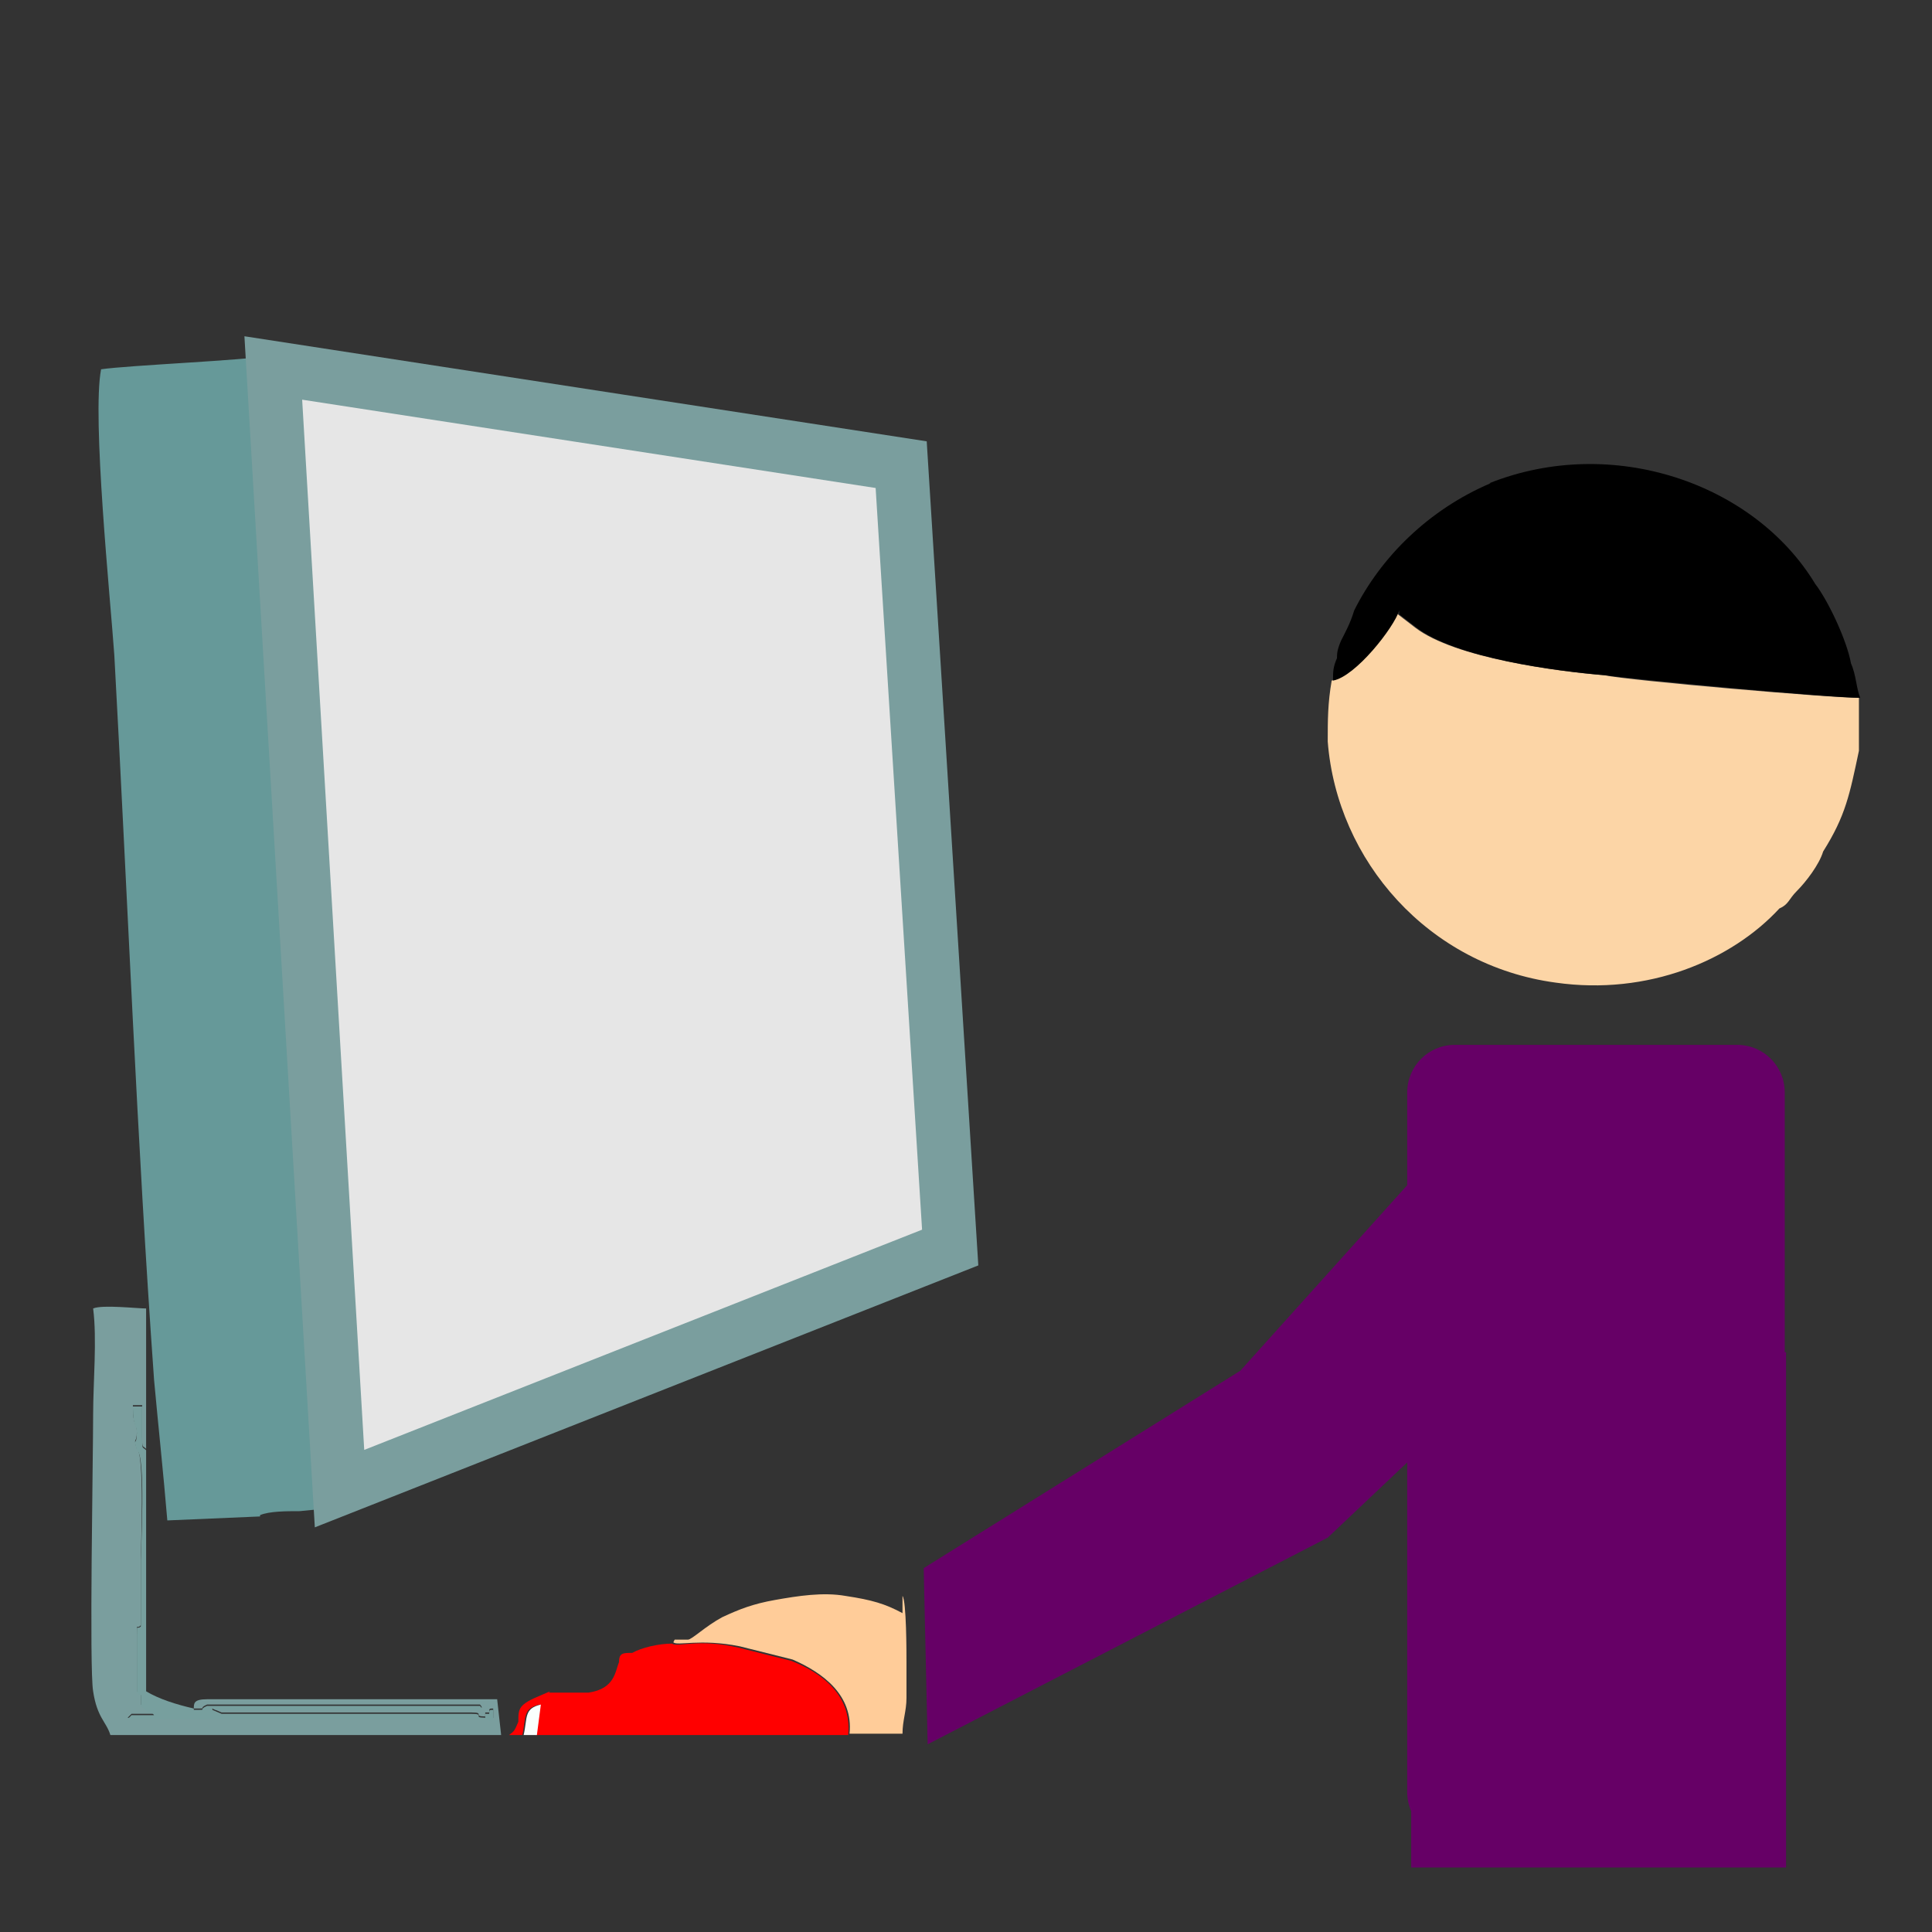 <?xml version="1.0" encoding="UTF-8"?>
<!DOCTYPE svg PUBLIC "-//W3C//DTD SVG 1.1//EN" "http://www.w3.org/Graphics/SVG/1.1/DTD/svg11.dtd">
<!-- Creator: CorelDRAW 2017 -->
<svg xmlns="http://www.w3.org/2000/svg" xml:space="preserve" width="118.533mm" height="118.533mm" version="1.1" style="shape-rendering:geometricPrecision; text-rendering:geometricPrecision; image-rendering:optimizeQuality; fill-rule:evenodd; clip-rule:evenodd"
viewBox="0 0 11853.32 11853.32"
 xmlns:xlink="http://www.w3.org/1999/xlink">
 <rect x="0" y="0" width="11853.32" height="11853.32" fill="#333333" stroke="none"/>
 <defs>
  <style type="text/css">
   <![CDATA[
    .str0 {stroke:#7A9E9E;stroke-width:330.66;stroke-miterlimit:22.926}
    .fil2 {fill:black}
    .fil9 {fill:#660066}
    .fil0 {fill:#669999}
    .fil6 {fill:#779F9E}
    .fil3 {fill:#7A9E9E}
    .fil8 {fill:#E6E6E6}
    .fil7 {fill:#FAFFFD}
    .fil1 {fill:#FCD5A6}
    .fil4 {fill:red}
    .fil5 {fill:#FFCC99}
   ]]>
  </style>
 </defs>
 <g id="Layer_x0020_1">
  <path class="fil0" d="M1595.45 9295.7c56.89,-24.38 162.53,-24.38 243.81,-24.38l243.82 -24.38c0,-219.44 -24.38,-455.13 -24.38,-674.57l-219.44 -3478.43c0,-162.54 -81.28,-1373.49 -56.9,-1430.39 -56.88,-56.88 -81.26,-1292.22 -105.64,-1479.16l-56.9 0c-81.28,24.39 -837.1,56.9 -999.65,81.28 -56.88,292.58 56.9,1406 81.28,1755.48 81.27,1479.14 138.15,2966.42 243.82,4445.54 24.38,268.2 56.89,568.9 81.25,861.48l568.92 -24.38 0 0 0 0 0.01 -8.12 0 0.01 0 0.02z"/>
  <path class="fil1" d="M8170.32 4175.56c-24.38,138.17 -24.38,243.83 -24.38,373.87 56.88,731.44 617.66,1373.5 1397.87,1479.15 568.9,81.26 1080.92,-138.16 1373.5,-455.14 56.9,-24.38 56.9,-56.88 105.66,-105.64 56.88,-56.9 138.17,-162.56 162.54,-243.81 138.16,-219.45 162.54,-349.49 219.44,-617.69l0 -325.07c-186.92,0 -1406.01,-105.67 -1560.42,-138.18 -292.59,-24.38 -918.37,-105.64 -1162.19,-292.56l-105.66 -81.28 0 -24.38c-24.38,105.66 -268.2,406.36 -406.36,430.73l0 0 0 0z"/>
  <path class="fil2" d="M9145.57 2964.61c-381.98,162.55 -674.56,455.14 -837.09,780.22 -24.39,81.28 -56.91,138.16 -81.28,186.92 -24.38,56.9 -24.38,81.28 -24.38,105.66 -24.39,56.9 -24.39,81.26 -24.39,138.15 138.16,-24.38 373.86,-325.07 406.36,-430.73l0 24.38 105.67 81.28c243.81,186.92 861.47,268.2 1162.19,292.56 162.54,24.4 1373.49,138.18 1560.41,138.18 -24.38,-56.9 -24.38,-138.18 -56.88,-211.32 -24.38,-138.16 -138.17,-381.98 -219.43,-487.62 -373.86,-617.68 -1243.48,-918.37 -1999.3,-617.68l0 0 0 0 8.12 0z"/>
  <path class="fil3" d="M677.08 10644.78l2397.52 0 -24.39 -219.44 -1779.86 0c-81.26,0 -81.26,24.38 -81.26,56.88l24.38 0c56.88,0 0,0 56.88,-24.38l1674.22 0c24.38,24.38 0,24.38 0,24.38l-1617.32 0c-24.38,0 -24.38,-24.38 -24.38,0l56.88 24.4 1536.05 0c81.28,0 0,24.38 81.28,24.38l0 -24.38 24.36 0c0,-24.4 0,-24.4 24.4,-24.4l0 56.9c-56.89,24.4 0,0 -56.89,0l-2186.22 0 24.39 -24.38 138.15 0c-24.38,-24.38 -24.38,0 -81.26,-56.9l0 -56.88c0,-24.39 0,0 -24.4,-24.39 0,0 0,24.39 0,0l0 -349.45c0,-81.3 0,-24.4 24.4,-56.9l0 -406.36c0,-56.89 24.38,-650.18 -24.4,-674.58 -24.38,-81.25 0,-24.36 0,-105.64 0,-56.89 -24.38,-24.38 -24.38,-162.54l56.9 0 0 186.93c0,81.25 0,56.89 24.39,81.25l0 -861.47c-56.91,0 -268.2,-24.38 -325.11,0 24.4,186.92 0,455.12 0,650.18 0,268.2 -24.38,1560.43 0,1698.58 24.4,162.55 81.29,186.93 105.67,268.2l0 0 0 0 0 0.01z"/>
  <path class="fil4" d="M3375.26 10376.59l-56.88 24.38c-138.16,56.9 -138.16,81.28 -138.16,162.56 -24.4,56.88 -24.4,56.88 -56.89,81.26l81.27 0c24.38,-105.64 0,-162.54 105.64,-186.92l-24.38 186.92 1918.03 0c24.38,-243.82 -162.54,-381.96 -349.48,-455.12l-325.08 -81.28c-243.81,-56.87 -373.85,0 -406.36,-24.36 -81.27,0 -186.93,24.36 -243.81,56.88 -56.9,0 -81.28,0 -81.28,56.88 -24.38,56.9 -24.38,162.56 -186.92,186.94l-243.82 0 0 0 8.12 -8.14z"/>
  <path class="fil5" d="M4131.1 10075.89c24.38,24.39 162.53,-24.37 406.36,24.39l325.09 81.28c186.92,81.27 373.84,219.43 349.47,455.12l325.07 0c0,-81.27 24.4,-138.16 24.4,-219.43l0 -219.44c0,-56.89 0,-373.85 -24.4,-406.36l0 105.64c-105.64,-56.88 -186.92,-81.25 -349.45,-105.64 -138.17,-24.39 -292.58,0 -430.75,24.39 -138.16,24.38 -219.43,56.88 -325.09,105.64 -105.65,56.9 -186.92,138.17 -211.3,138.17l-81.29 0 0 0 -8.11 16.24z"/>
  <path class="fil6" d="M1189.09 10482.24c-105.66,-24.38 -211.32,-56.89 -292.58,-105.66l0 -1479.15c-24.38,-24.39 -24.38,0 -24.38,-81.26l0 -186.94 -56.91 0c0,138.16 24.39,105.65 24.39,162.56 0,81.26 -24.39,24.38 0,105.64 56.9,24.4 24.38,617.67 24.38,674.56l0 406.36c-24.38,24.38 -24.38,-24.38 -24.38,56.89l0 349.48c0,24.39 0,0 0,0 24.38,24.39 24.38,0 24.38,24.39l0 56.88c56.9,56.9 56.9,24.38 81.28,56.9l-138.16 0 -24.38 24.37 2186.22 0c56.89,0 0,24.39 56.89,0l0 -56.89c-24.4,0 -24.4,0 -24.4,24.38l-24.38 0 0 24.4c-81.26,0 0,-24.4 -81.26,-24.4l-1536.05 0 -56.88 -24.38c0,-24.38 0,0 24.38,0l1617.31 0c0,0 24.39,0 0,-24.38l-1674.21 0c-56.88,24.38 0,24.38 -56.88,24.38l-24.39 0 0 0 0.01 -8.13z"/>
  <path class="fil7" d="M3212.73 10644.78l81.26 0 24.39 -186.92c-105.65,24.38 -81.27,81.26 -105.65,186.92z"/>
  <polygon class="fil8 str0" points="1676.72,2257.59 5528.97,2850.83 5829.69,7654.01 2083.08,9133.14 "/>
  <path class="fil9" d="M8926.14 6410.54l1731.09 0c162.56,0 292.58,130.04 292.58,292.58l0 4291.14c0,162.54 -130.02,292.58 -292.58,292.58l-1731.09 0c-162.55,0 -292.58,-130.04 -292.58,-292.58l0 -4291.14c0,-162.54 130.03,-292.58 292.58,-292.58z"/>
  <polygon class="fil9" points="8657.94,8296.07 10957.92,8296.07 10957.92,11457.5 8657.94,11457.5 "/>
  <polygon class="fil9" points="5667.15,9620.79 7609.54,8409.83 9064.31,6792.52 9657.59,8003.47 8145.94,9433.86 5691.51,10701.68 "/>
 </g>
</svg>
